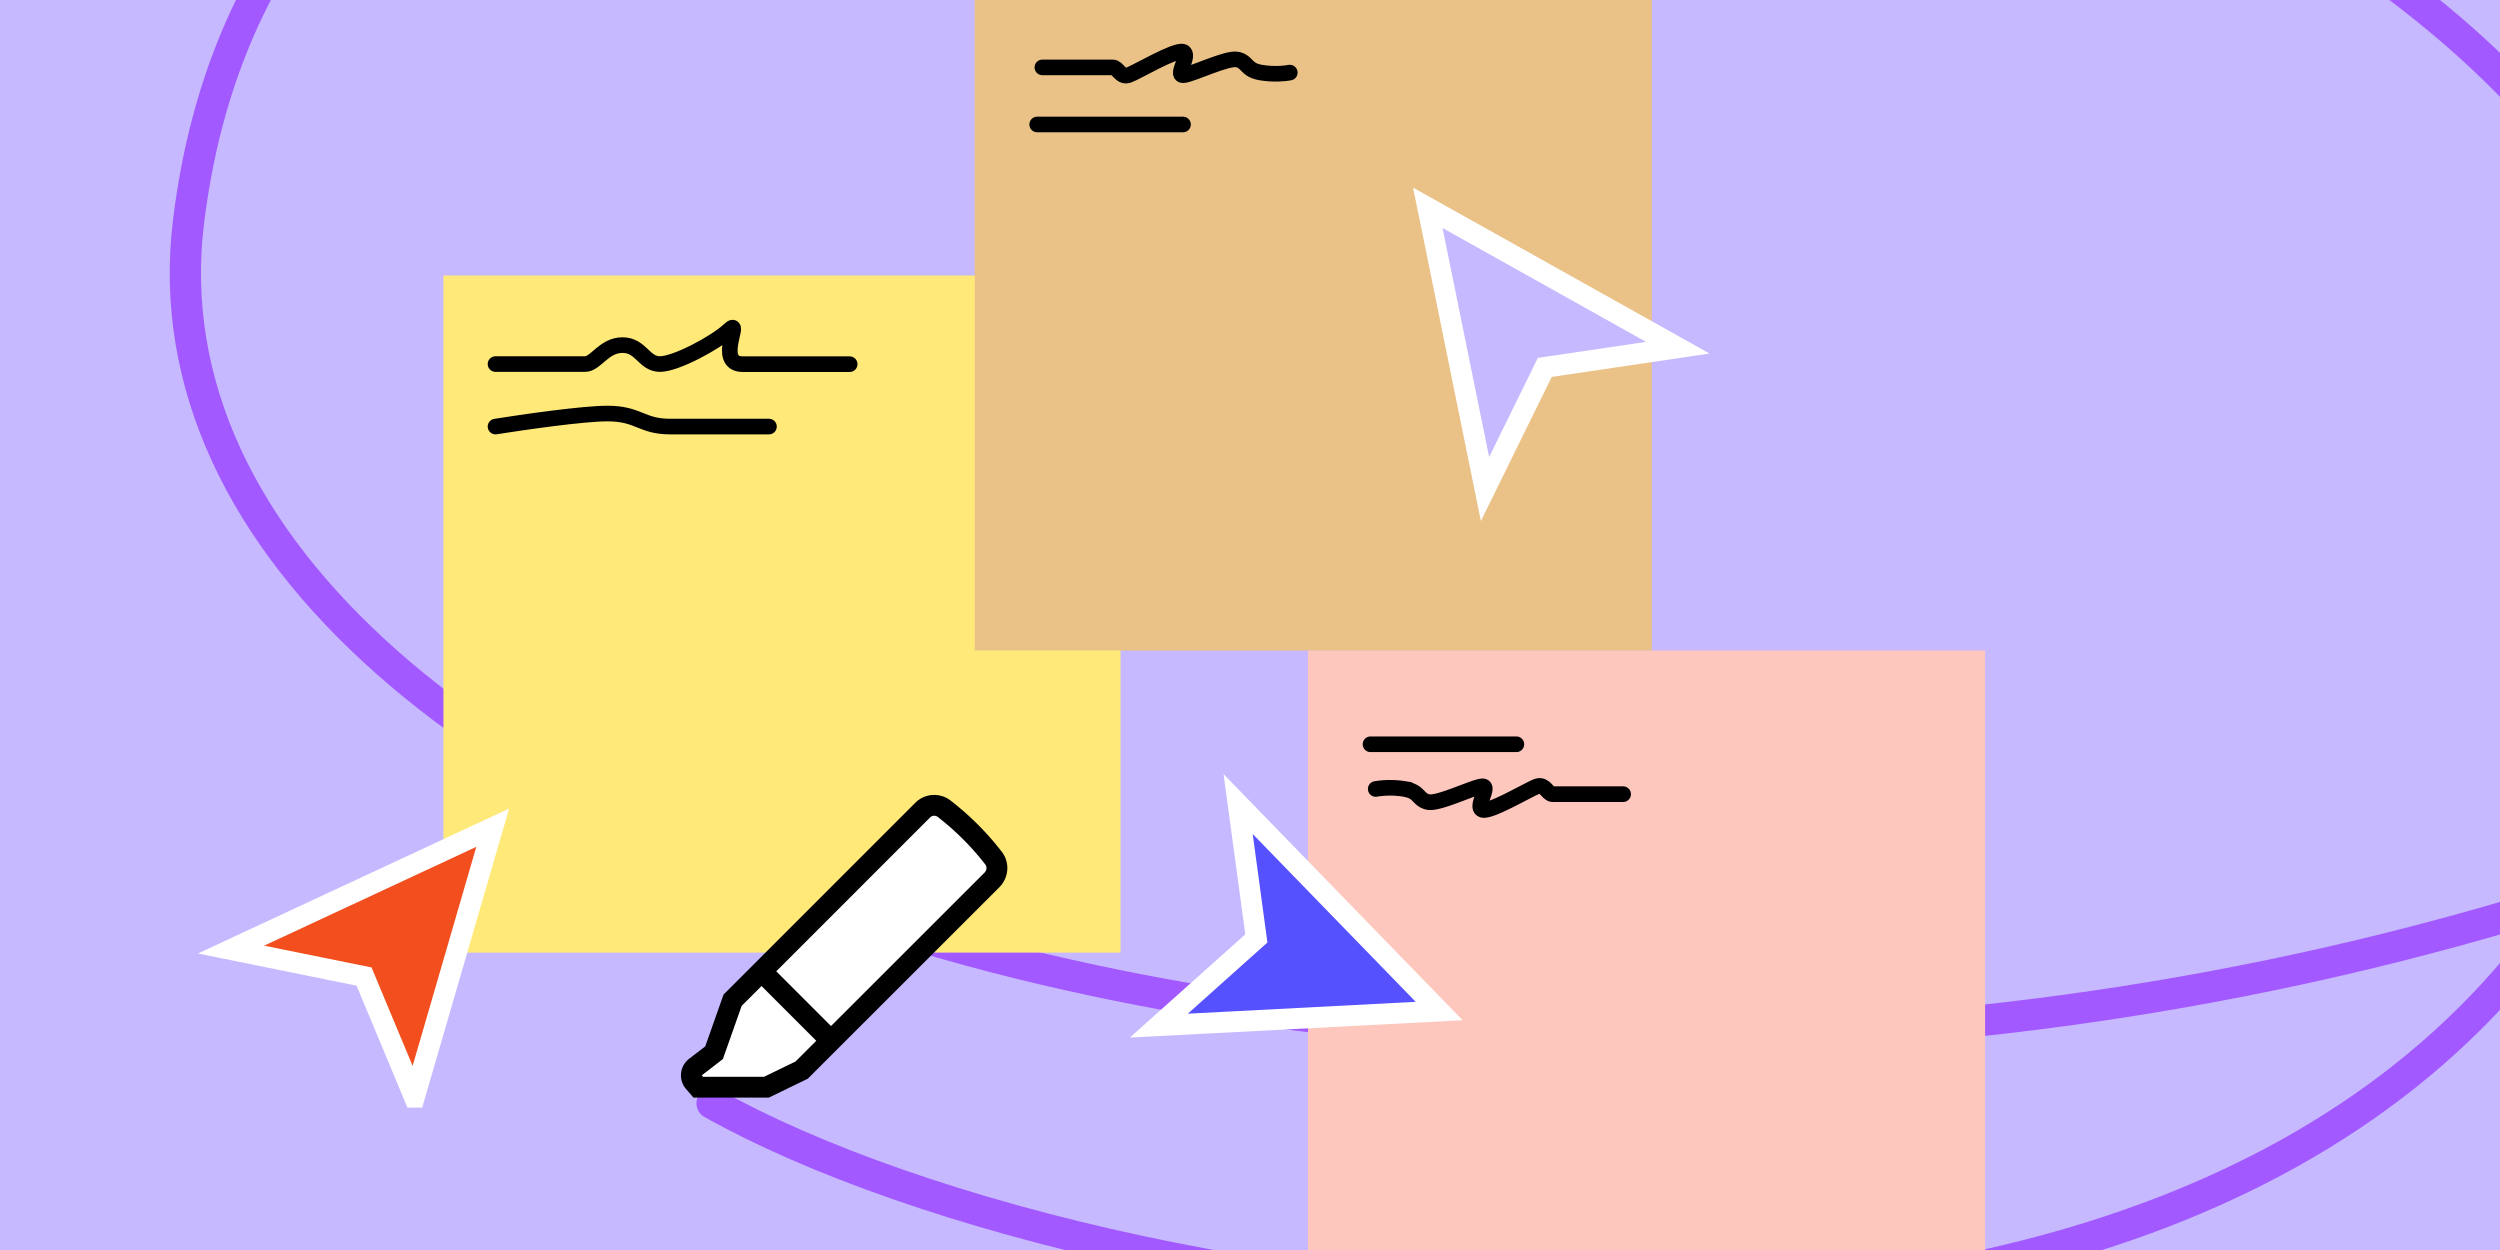 <svg viewBox="0 0 240 120" fill="none" xmlns="http://www.w3.org/2000/svg">
  <g clip-path="url(#a)">
    <path d="M0 0h240v120H0z" fill="#C7B9FF"></path>
    <path d="M68.36 105.92c38.23 21.51 157.11 40.38 185.66-34.36C282.58-3.18 170.92-32.2 136.5-36.07c-34.42-3.87-110.72-5.2-118.4 57.33-7.67 62.53 130.46 107.11 251.76 56.35" stroke-width="3" stroke-linecap="round" stroke="#A259FF"></path>
    <g filter="url(#b)">
      <path d="M40.07 23.95h65v65h-65z" fill="#FFEA79"></path>
      <path d="M45.07 32.45h8.6c1.02 0 1.8-1.82 3.59-1.82 1.8 0 2.05 1.82 3.6 1.82 1.53 0 5.38-2.07 6.66-3.29 1.29-1.22-1.4 3.3 1.29 3.3h10.26m-34 5.99c2.58-.41 8.35-1.25 10.75-1.25 3 0 3.25 1.25 6 1.25h9.5" stroke-width="1.5" stroke-linecap="round" stroke="#000"></path>
    </g>
    <path d="m68.32 101.24.23-.18.1-.28 1.68-4.76 18.25-18.25a1.56 1.56 0 0 1 2.06-.13 26.38 26.38 0 0 1 4.74 4.74c.48.62.42 1.5-.13 2.07l-18.29 18.28-3.38 1.64h-6.55l-.42-.49a1 1 0 0 1 .15-1.44l1.56-1.2Z" stroke-width="2" stroke="#000" fill="#fff"></path>
    <path d="m72.92 93.06 6.84 6.84" stroke-width="2" stroke="#000"></path>
    <g filter="url(#c)">
      <path d="M123.07 59.95h65v65h-65z" fill="#FDC7BD"></path>
      <path d="M153.32 73.74h-6.75c-.5 0-.75-1-1.5-.75s-4.5 2.5-5.25 2.25.75-2.25 0-2.25-4.25 1.75-5.25 1.5-.75-1-2.25-1.25a8.55 8.55 0 0 0-2.75 0m-.5-4.29h14" stroke-width="1.5" stroke-linecap="round" stroke="#000"></path>
    </g>
    <g filter="url(#d)">
      <path d="M91.07-5.05h65v65h-65z" fill="#EAC287"></path>
      <path d="M97.57 3.97h6.75c.5 0 .75 1 1.5.75s4.5-2.5 5.25-2.25-.75 2.25 0 2.25 4.25-1.75 5.25-1.5.75 1 2.25 1.25c1.2.2 2.33.09 2.75 0M97.07 9.45h14" stroke-width="1.5" stroke-linecap="round" stroke="#000"></path>
    </g>
    <path clip-rule="evenodd" d="m111.25 98.46 26.91-1.4-19.3-19.87 1.75 12.9-9.36 8.37Z" stroke-width="2" stroke-linecap="square" stroke="#fff" fill-rule="evenodd" fill="#5551FF"></path>
    <path clip-rule="evenodd" d="m161.07 33.38-24-13.43 5.49 27 5.74-11.68 12.77-1.89Z" stroke-width="2" stroke-linecap="square" stroke="#fff" fill-rule="evenodd" fill="#C7B9FF"></path>
    <path clip-rule="evenodd" d="m39.78 105.33 7.52-25.87-25.12 11.7 12.77 2.59 4.83 11.58Z" stroke-width="2" stroke-linecap="square" stroke="#fff" fill-rule="evenodd" fill="#F24E1E"></path>
  </g>
  <defs>
    <filter filterUnits="userSpaceOnUse" color-interpolation-filters="sRGB" y="23.95" x="40.07" height="67.5" width="67.5" id="b">
      <feFlood result="BackgroundImageFix" flood-opacity="0"></feFlood>
      <feColorMatrix values="0 0 0 0 0 0 0 0 0 0 0 0 0 0 0 0 0 0 127 0" result="hardAlpha" in="SourceAlpha"></feColorMatrix>
      <feOffset dy="2.5" dx="2.5"></feOffset>
      <feColorMatrix values="0 0 0 0 0.004 0 0 0 0 0.004 0 0 0 0 0.004 0 0 0 0.2 0"></feColorMatrix>
      <feBlend result="effect1_dropShadow_800_21790" in2="BackgroundImageFix"></feBlend>
      <feBlend result="shape" in2="effect1_dropShadow_800_21790" in="SourceGraphic"></feBlend>
    </filter>
    <filter filterUnits="userSpaceOnUse" color-interpolation-filters="sRGB" y="59.95" x="123.07" height="67.5" width="67.5" id="c">
      <feFlood result="BackgroundImageFix" flood-opacity="0"></feFlood>
      <feColorMatrix values="0 0 0 0 0 0 0 0 0 0 0 0 0 0 0 0 0 0 127 0" result="hardAlpha" in="SourceAlpha"></feColorMatrix>
      <feOffset dy="2.5" dx="2.5"></feOffset>
      <feColorMatrix values="0 0 0 0 0.004 0 0 0 0 0.004 0 0 0 0 0.004 0 0 0 0.2 0"></feColorMatrix>
      <feBlend result="effect1_dropShadow_800_21790" in2="BackgroundImageFix"></feBlend>
      <feBlend result="shape" in2="effect1_dropShadow_800_21790" in="SourceGraphic"></feBlend>
    </filter>
    <filter filterUnits="userSpaceOnUse" color-interpolation-filters="sRGB" y="-5.05" x="91.07" height="67.5" width="67.5" id="d">
      <feFlood result="BackgroundImageFix" flood-opacity="0"></feFlood>
      <feColorMatrix values="0 0 0 0 0 0 0 0 0 0 0 0 0 0 0 0 0 0 127 0" result="hardAlpha" in="SourceAlpha"></feColorMatrix>
      <feOffset dy="2.5" dx="2.5"></feOffset>
      <feColorMatrix values="0 0 0 0 0.004 0 0 0 0 0.004 0 0 0 0 0.004 0 0 0 0.2 0"></feColorMatrix>
      <feBlend result="effect1_dropShadow_800_21790" in2="BackgroundImageFix"></feBlend>
      <feBlend result="shape" in2="effect1_dropShadow_800_21790" in="SourceGraphic"></feBlend>
    </filter>
    <clipPath id="a">
      <path d="M0 0h240v120H0z" fill="#fff"></path>
    </clipPath>
  </defs>
</svg>
